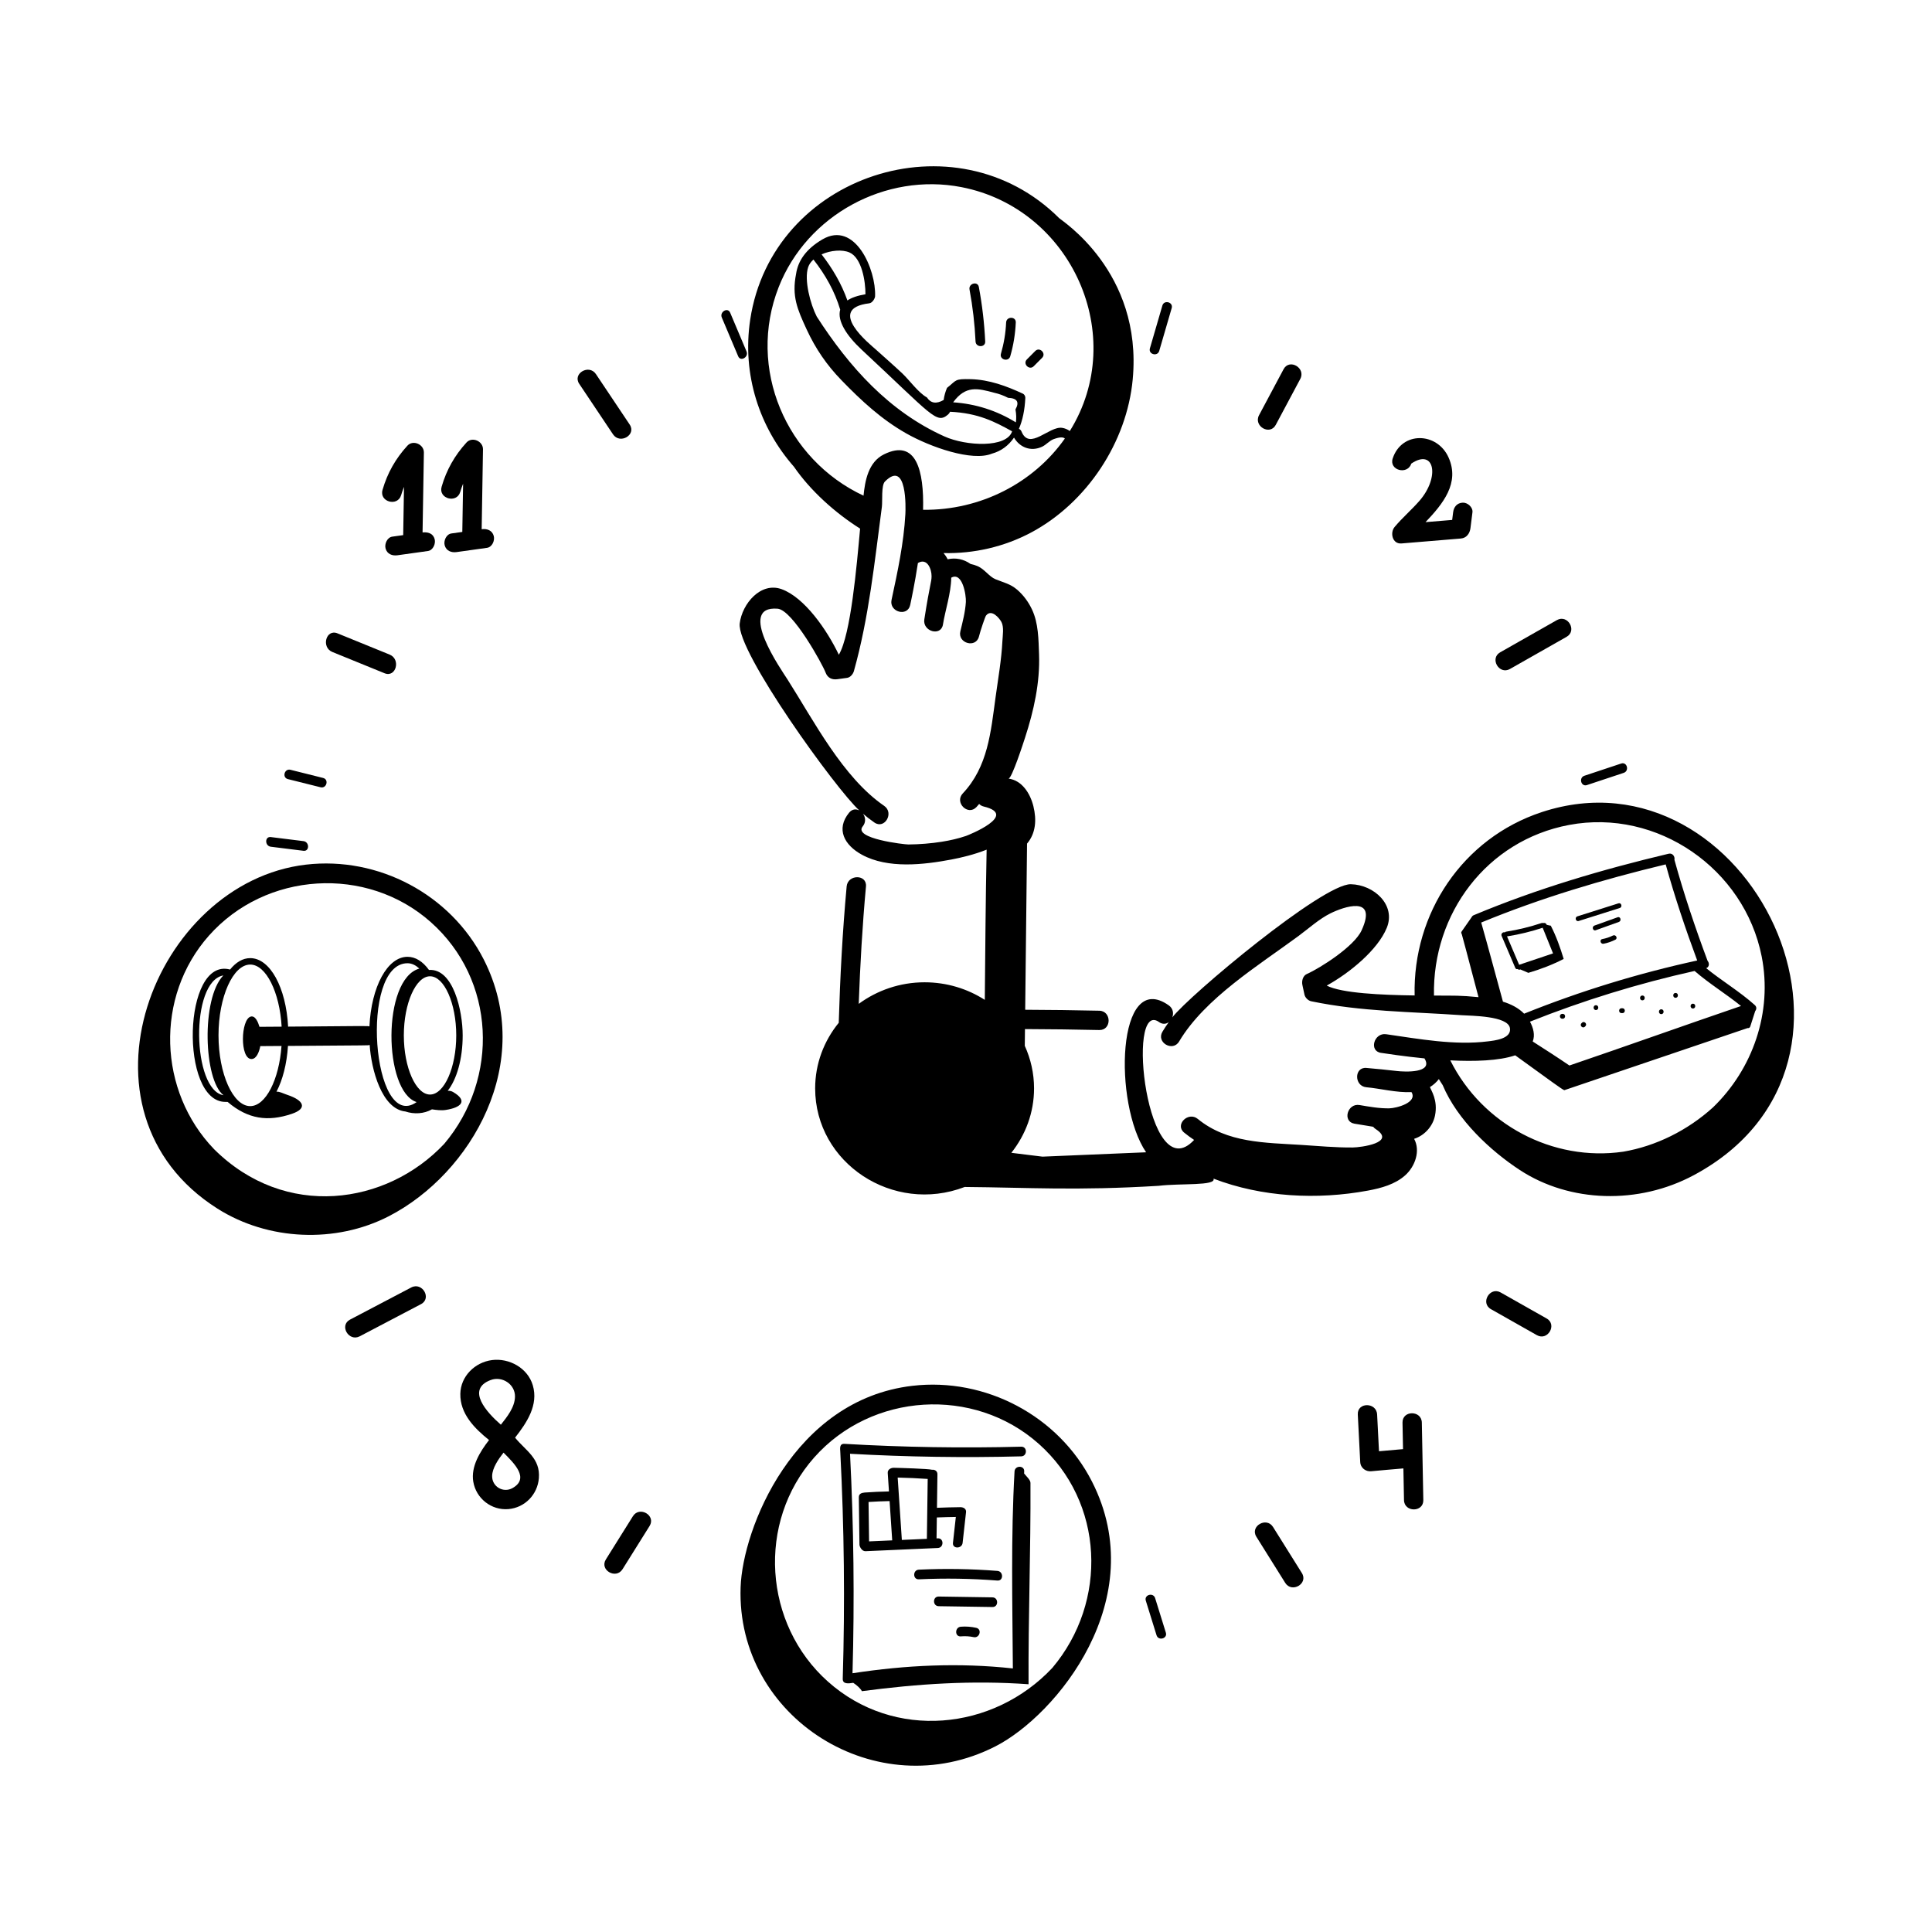 <svg id="Layer_1" enable-background="new 0 0 300 300" height="512" viewBox="0 0 300 300" width="512" xmlns="http://www.w3.org/2000/svg"><g id="Work_Schedule"><g><path d="m245.136 143.012c2.125-.673 4.251-1.346 6.377-2.018.458-.146.262-.87-.2-.724-2.125.673-4.251 1.346-6.376 2.019-.458.145-.263.869.199.723z"/><path d="m251.181 142.432c-1.199.431-2.398.861-3.597 1.291-.451.162-.256.888.199.724 1.199-.431 2.398-.86 3.597-1.291.451-.162.256-.887-.199-.724z"/><path d="m250.454 145.267c-.527.265-1.075.443-1.655.553-.474.091-.273.813.199.724.644-.122 1.25-.335 1.834-.629.431-.217.052-.864-.379-.647z"/><path d="m242.665 157.434c-.026 0-.053 0-.079 0-.483 0-.483.75 0 .75h.079c.482 0 .483-.75 0-.75z"/><path d="m247.817 156.087c-.482 0-.483.75 0 .75.483 0 .483-.75 0-.75z"/><path d="m255.03 154.581c-.482 0-.483.75 0 .75.482 0 .483-.75 0-.75z"/><path d="m260.182 154.184c-.482 0-.483.75 0 .75.483 0 .483-.75 0-.75z"/><path d="m245.649 158.812c-.026.026-.053.053-.079.079-.342.342.188.872.53.53.026-.026.053-.053.079-.079.342-.342-.188-.872-.531-.53z"/><path d="m251.938 156.562c-.053 0-.105 0-.158 0-.483 0-.483.75 0 .75h.158c.482 0 .483-.75 0-.75z"/><path d="m257.962 156.721c-.482 0-.483.75 0 .75.482 0 .483-.75 0-.75z"/><path d="m262.876 155.85c-.482 0-.483.75 0 .75.483 0 .483-.75 0-.75z"/><path d="m34.987 171.1c.069 0 .313 0 .361.009 3.156 2.684 6.248 3.101 9.953 1.852 2.537-.854 1.817-2.115-.634-2.933-.748-.249-1.246-.556-1.734-.51.956-1.823 1.601-4.295 1.784-7.106 13.402-.116 12.324-.05 12.686-.159.246 3.785 1.859 9.963 5.558 10.341 1.343.448 2.886.365 4.112-.337.707.102 1.426.203 2.132.096 2.428-.37 3.485-1.412 1.162-2.78-.281-.165-.562-.21-.846-.196 1.407-1.791 2.325-4.937 2.325-8.598 0-3.839-1.475-10.43-5.235-10.165-.962-1.333-2.108-2.043-3.334-2.043-3.129 0-5.621 4.66-5.911 10.813-.314-.083.439-.088-12.627.028-.323-6.062-2.791-10.636-5.885-10.636-1.159 0-2.226.652-3.129 1.772-7.364-1.987-7.815 20.552-.736 20.552zm35.859-10.322c0 4.977-1.863 9.182-4.069 9.182s-4.07-4.205-4.07-9.182 1.864-9.182 4.07-9.182 4.069 4.205 4.069 9.182zm-7.569-11.208c.72 0 1.336.362 1.837.831-5.822 1.633-5.579 19.075-.421 20.729-.004.003-.008.007-.012.01-6.867 4.821-8.901-21.569-1.403-21.569zm-24.424.206c2.465 0 4.572 4.295 4.881 9.643-1.148.009-2.295.021-3.443.024-.209-.706-.634-1.769-1.349-1.591-1.569.417-1.72 6.594.108 6.594.814 0 1.211-1.201 1.369-2.004 1.098-.003 2.195-.015 3.293-.023-.37 5.206-2.442 9.339-4.859 9.339-2.669 0-4.923-5.033-4.923-10.991 0-5.957 2.254-10.99 4.923-10.99zm-4.174 1.69c-3.462 3.581-3.051 16.264.033 18.6-4.876-.779-5.221-17.688-.033-18.6z"/><path d="m241.749 96.293c-2.932 1.665-5.865 3.33-8.797 4.995-1.679.953-.169 3.546 1.514 2.591 2.932-1.665 5.865-3.33 8.797-4.996 1.679-.953.169-3.546-1.514-2.59z"/><path d="m199.314 57.329c-1.269 2.378-2.537 4.756-3.806 7.134-.908 1.702 1.68 3.22 2.59 1.514 1.269-2.378 2.537-4.755 3.806-7.133.908-1.703-1.68-3.22-2.59-1.515z"/><path d="m97.779 65.927c-1.748-2.612-3.496-5.226-5.244-7.838-1.068-1.597-3.668-.097-2.591 1.514 1.748 2.613 3.496 5.226 5.244 7.839 1.068 1.597 3.668.097 2.591-1.515z"/><path d="m51.61 101.24c2.699 1.1 5.398 2.199 8.097 3.299 1.787.729 2.565-2.173.798-2.893-2.699-1.1-5.398-2.199-8.097-3.299-1.787-.729-2.565 2.173-.798 2.893z"/><path d="m63.86 199.916c-3.171 1.665-6.341 3.329-9.511 4.994-1.71.897-.195 3.487 1.514 2.59 3.17-1.664 6.341-3.329 9.511-4.993 1.71-.897.195-3.487-1.514-2.591z"/><path d="m96.67 243.663c1.399-2.236 2.798-4.473 4.198-6.709 1.027-1.642-1.568-3.149-2.591-1.515-1.399 2.236-2.798 4.473-4.198 6.71-1.027 1.642 1.568 3.148 2.59 1.514z"/><path d="m202.158 244.269c-1.493-2.386-2.986-4.771-4.479-7.157-1.022-1.633-3.619-.129-2.591 1.514 1.493 2.386 2.986 4.771 4.479 7.158 1.022 1.633 3.619.128 2.59-1.515z"/><path d="m238.646 207.323c1.683.952 3.196-1.639 1.514-2.59-2.378-1.347-4.757-2.692-7.136-4.038-1.683-.952-3.196 1.638-1.514 2.59 2.378 1.347 4.757 2.692 7.136 4.038z"/><path d="m180.494 47.443c-.645 2.216-1.291 4.432-1.936 6.648-.271.929 1.177 1.325 1.446.398.645-2.216 1.291-4.433 1.936-6.648.271-.929-1.177-1.325-1.446-.398z"/><path d="m112.081 49.305c.848 2.007 1.696 4.014 2.544 6.021.374.886 1.667.122 1.295-.757-.848-2.007-1.696-4.014-2.543-6.021-.374-.886-1.667-.122-1.295.758z"/><path d="m42.049 129.979c-.956-.118-.947 1.383 0 1.5 1.691.211 3.382.421 5.073.631.956.119.947-1.382 0-1.5-1.691-.21-3.382-.42-5.073-.631z"/><path d="m50.175 120.801c-1.691-.423-3.382-.846-5.073-1.269-.937-.233-1.336 1.213-.399 1.447 1.691.423 3.382.845 5.073 1.268.937.234 1.336-1.212.399-1.446z"/><path d="m181.034 253.519c-.555-1.788-1.111-3.576-1.666-5.364-.285-.919-1.734-.527-1.447.398.555 1.788 1.111 3.576 1.666 5.365.285.919 1.734.526 1.447-.399z"/><path d="m251.731 118.561c-1.903.633-3.806 1.266-5.708 1.898-.912.303-.521 1.752.399 1.446 1.903-.633 3.805-1.266 5.708-1.897.912-.304.521-1.753-.398-1.447z"/><path d="m130.48 225.458c.607 11.733.733 23.472.381 35.216-.026.864.864.754 1.63.635.548.359 1.11.852 1.344 1.296 8.702-1.148 17.125-1.704 25.879-1.076-.054-10.563.35-20.7.297-31.262-.002-.477-.638-1.019-.989-1.465.006-.106.009-.213.015-.319.055-.964-1.446-.961-1.5 0-.576 10.196-.328 20.387-.26 30.591-8.351-.913-16.608-.523-24.899.747.319-11.365.193-22.725-.386-34.08 8.858.492 17.714.632 26.584.4.963-.024.967-1.525 0-1.5-9.154.238-18.294.091-27.436-.441-.831-.048-.687.732-.66 1.259z"/><path d="m133.358 232.51c.037 2.446.062 4.893.099 7.339.005.333.39 1.046.933 1.022 3.745-.166 7.49-.333 11.234-.499.961-.042.967-1.542 0-1.5-.066.003-.132.006-.198.009.016-1.083.03-2.166.045-3.249.983-.039 1.967-.064 2.951-.078-.149 1.341-.298 2.682-.447 4.022-.107.958 1.394.951 1.5 0 .177-1.59.354-3.18.531-4.771.057-.516-.401-.774-.882-.771-1.211.01-2.421.049-3.631.096.023-1.732.045-3.466.072-5.199.008-.524-.431-.754-.836-.708-.626-.161-5.008-.29-5.953-.305-.382-.007-.968.237-.93.797.064.958.128 1.917.192 2.875-1.254.026-2.506.079-3.757.169-.519.043-.929.198-.921.75zm6.681 6.61c-.216-3.228-.431-6.455-.647-9.683 1.555.034 3.109.105 4.661.213-.045 3.1-.082 6.198-.128 9.298-1.295.057-2.591.114-3.886.172zm-1.496.066c-1.198.053-2.395.106-3.593.159-.029-2.04-.054-4.08-.083-6.119 1.088-.07 2.177-.117 3.268-.139.136 2.033.271 4.065.407 6.099z"/><path d="m154.877 243.928c-4.065-.317-8.126-.381-12.198-.192-.961.044-.967 1.544 0 1.5 4.073-.188 8.134-.125 12.198.192.962.074.958-1.426 0-1.5z"/><path d="m154.109 248.037c-2.783-.042-5.566-.085-8.349-.128-.966-.015-.966 1.485 0 1.5 2.783.043 5.566.086 8.349.128.966.016.966-1.484 0-1.5z"/><path d="m149.194 252.596c-.955.079-.963 1.58 0 1.5.674-.056 1.33-.025 1.991.117.941.204 1.343-1.241.399-1.446-.79-.171-1.584-.237-2.39-.171z"/><path d="m160.513 56.872c.435-.437.871-.874 1.306-1.311.682-.685-.378-1.746-1.061-1.061-.435.437-.871.874-1.306 1.311-.682.685.378 1.745 1.061 1.061z"/><path d="m156.871 55.326c.498-1.718.78-3.469.86-5.255.043-.966-1.457-.963-1.5 0-.074 1.655-.345 3.265-.806 4.855-.269.929 1.178 1.326 1.447.399z"/><path d="m152.983 53.027c-.136-2.849-.467-5.668-.99-8.472-.176-.948-1.622-.547-1.446.398.498 2.673.807 5.358.936 8.073.046.961 1.546.967 1.5 0z"/><path d="m237.318 151.064c1.906-.555 3.725-1.253 5.49-2.162-.531-1.75-1.164-3.54-2.003-5.163-.216-.032-.431-.081-.643-.142-.006-.014-.011-.028-.017-.042-.095-.235-.342-.287-.528-.22-.067-.027-.144-.039-.236-.008-1.806.599-3.642 1.046-5.521 1.344-.095.016-.156.061-.2.115-.256-.117-.639.19-.489.543.707 1.655 1.413 3.312 2.12 4.967.079.185.236.221.381.174.08.089.199.138.351.087.021-.007.043-.014.064-.021.411.177.821.353 1.232.528zm-3.312-5.671c.018-.001.033.005.052.002 1.867-.297 3.692-.74 5.487-1.334.537 1.327 1.073 2.654 1.61 3.982-1.754.589-3.509 1.178-5.263 1.768-.629-1.473-1.257-2.945-1.886-4.418z"/><path d="m220.39 77.793c-1.225 1.398-2.637 2.605-3.834 4.033-.751.895-.352 2.678 1.061 2.561 3.075-.255 6.15-.511 9.224-.766.916-.075 1.394-.833 1.491-1.607.103-.821.206-1.642.309-2.462.098-.782-.76-1.533-1.5-1.5-.896.04-1.395.662-1.5 1.5-.049.394-.099.787-.148 1.182-1.379.114-2.759.229-4.138.343 2.699-2.838 5.352-6.063 3.579-10.038-1.766-3.961-7.264-4.113-8.674.146-.608 1.837 2.288 2.624 2.893.797 3.625-2.438 4.462 2.131 1.238 5.812z"/><path d="m213.838 219.639c-.096-1.922-3.097-1.933-3 0 .124 2.457.252 4.914.376 7.372.05.999.931 1.52 1.696 1.445 1.668-.163 3.339-.295 5.008-.442.031 1.639.063 3.278.094 4.917.037 1.928 3.037 1.935 3 0-.077-4.011-.154-8.021-.231-12.03-.037-1.929-3.037-1.935-3 0 .026 1.373.053 2.746.079 4.119-1.244.108-2.487.219-3.731.329-.097-1.903-.195-3.807-.291-5.71z"/><path d="m73.493 230.088c.442 2.605 2.818 4.465 5.446 4.245 2.56-.215 4.535-2.263 4.737-4.804.245-3.081-2.044-4.259-3.695-6.29 1.817-2.321 3.668-5.065 2.748-8.148-.796-2.668-3.658-4.247-6.342-3.897-2.64.345-4.862 2.512-4.907 5.245-.051 3.099 2.198 5.352 4.458 7.17-1.406 1.812-2.844 4.129-2.446 6.479zm6.086.983c-1.429.799-3.186-.214-3.16-1.878.019-1.245.992-2.642 1.769-3.63 1.686 1.688 4.073 4.009 1.391 5.508zm-3.383-16.78c1.776-.665 3.795.651 3.772 2.565-.02 1.643-1.213 3.137-2.193 4.372-2.184-1.9-5.456-5.485-1.579-6.938z"/><path d="m66.443 85.562c.803-.112 1.242-1.137 1.048-1.846-.195-.71-.775-1.148-1.876-1.043.068-4.135.136-8.27.205-12.405.021-1.264-1.679-2.026-2.561-1.061-1.839 2.015-3.105 4.248-3.862 6.87-.536 1.858 2.358 2.652 2.893.798.128-.444.282-.863.442-1.277-.041 2.499-.083 4.997-.124 7.496-.562.078-1.125.157-1.687.235-.803.112-1.242 1.137-1.048 1.846.238.864 1.04 1.16 1.845 1.047 1.575-.22 3.15-.439 4.725-.66z"/><path d="m70.099 82.834c-.803.112-1.242 1.137-1.048 1.846.238.864 1.04 1.16 1.845 1.047 1.575-.22 3.15-.44 4.725-.66.803-.112 1.242-1.137 1.048-1.846-.238-.864-1.04-1.16-1.845-1.047-.01.001-.021.003-.031.004.068-4.135.136-8.27.205-12.405.021-1.264-1.679-2.026-2.561-1.061-1.839 2.015-3.105 4.248-3.862 6.87-.537 1.858 2.357 2.652 2.893.798.128-.444.282-.863.442-1.277-.041 2.499-.083 4.997-.124 7.496-.562.078-1.125.157-1.687.235z"/><path d="m33.782 187.683c7.854 4.97 18.359 5.428 26.616 1.161 12.797-6.611 22.834-23.924 14.714-39.865-5.152-10.113-16.363-16.028-27.602-14.719-23.65 2.757-37.504 38.38-13.729 53.423zm-1.334-42.403c8.811-9.932 24.482-10.931 34.434-2.103 10.113 8.971 10.685 24.266 2.103 34.434-8.959 9.524-24.699 11.809-35.739.838-8.675-9.001-9.237-23.655-.799-33.169z"/><path d="m154.562 271.177c9.445-4.818 24.313-22.837 15-41.12-5.204-10.215-16.527-16.19-27.88-14.869-18.482 2.153-26.365 22.19-26.681 31.273-.707 20.296 21.173 34.097 39.56 24.716zm-28.119-44.878c8.912-10.045 24.762-11.054 34.827-2.125 10.229 9.073 10.805 24.542 2.126 34.826-9.182 9.761-24.566 11.275-34.827 2.126-10.024-8.938-11.072-24.742-2.126-34.827z"/><path d="m239.386 126.111c-12.292 4.058-20.026 15.735-19.722 28.462-5.144-.068-11.364-.345-13.65-1.531 3.572-1.973 7.917-5.538 9.322-8.963 1.456-3.548-1.966-6.696-5.574-6.777-4.366-.098-25.067 17.232-27.731 20.679.236-.619.138-1.386-.545-1.869-8.084-5.72-8.639 15.281-3.52 22.815-5.363.236-10.727.459-16.09.677-1.612-.193-3.223-.395-4.835-.596 2.201-2.776 3.526-6.239 3.526-10.004 0-2.351-.52-4.584-1.439-6.609.009-.852.019-1.719.029-2.6 3.843.014 7.689.062 11.54.148 1.931.043 1.931-2.957 0-3-3.84-.086-7.674-.134-11.506-.148.099-8.753.215-18.347.288-25.799 1.359-1.601 1.506-3.687.991-5.786-.5-2.039-1.792-4.039-3.874-4.31.505.066 2.365-5.712 2.57-6.343 1.364-4.187 2.338-8.568 2.176-12.968-.086-2.32-.09-4.805-1.082-6.925-.545-1.167-1.326-2.239-2.301-3.084-1.064-.922-2.127-1.124-3.365-1.631-1.005-.411-1.674-1.545-2.789-2.036-.352-.154-.722-.262-1.098-.343-1.046-.747-2.331-1.011-3.555-.724-.174-.353-.391-.674-.637-.967 4.667.114 9.425-.95 13.673-3.231 8.59-4.62 14.79-13.98 15.7-23.74 1.564-16.77-11.178-24.734-11.423-25.038-16.098-16.042-44.595-6.736-47.974 15.776-1.283 8.545 1.438 16.739 6.793 22.827 2.556 3.716 6.396 7.168 10.272 9.611-.527 5.766-1.434 16.432-3.302 19.586-1.846-3.875-5.327-8.889-8.871-10.179-3.254-1.186-6.145 2.261-6.519 5.312-.531 4.336 15.006 25.823 18.576 29.049-.499-.271-1.112-.247-1.591.34-2.089 2.558-.742 5.037 1.979 6.525 4.047 2.215 9.61 1.564 13.938.743 1.408-.268 3.51-.752 5.438-1.526-.16 7.774-.207 15.55-.285 23.325-2.684-1.72-5.895-2.729-9.346-2.729-3.843 0-7.38 1.257-10.23 3.349.223-6.072.564-12.13 1.124-18.229.176-1.922-2.825-1.909-3 0-.649 7.083-1.016 14.108-1.227 21.168-2.287 2.806-3.663 6.338-3.663 10.183 0 11.608 12.096 19.573 23.218 15.312 9.953.082 17.311.597 30.119-.18 3.368-.416 8.961.045 8.519-1.114 7.486 2.878 16.104 3.323 23.989 1.855 2.068-.385 4.193-.963 5.764-2.361 1.571-1.398 2.402-3.827 1.398-5.676 1.611-.511 2.896-1.936 3.238-3.591.5-2.417-.632-3.965-.781-4.446.541-.326 1.008-.753 1.383-1.24.189.32.395.625.594.936 2.295 5.449 7.45 10.217 11.966 13.177 7.774 5.097 18.444 5.414 27.037.803 32.735-17.563 8.422-66.948-23.634-56.366zm4.268 1.985c13.691-2.577 27.198 6.802 29.895 20.4 1.73 8.724-1.424 17.539-7.551 23.454-3.945 3.576-8.868 6.02-13.945 6.884-10.931 1.588-21.892-4.228-26.851-14.182 3.715.188 7.549.083 10.079-.783 5.866 4.259 7.175 5.2 7.536 5.373.129.062.137.026.189.008 9.45-3.203 18.901-6.406 28.351-9.609.17.027.356-.041.423-.25.256-.797.511-1.594.767-2.391.213-.266.265-.641-.064-.937-2.352-2.107-5.094-3.735-7.544-5.723.505-.193.517-.792.212-1.147-1.927-5.164-3.68-10.372-5.147-15.686.107-.481-.268-1.093-.905-.941-10.271 2.439-20.389 5.422-30.139 9.494-.274.117-.303.111-.494.43-.499.714-.998 1.429-1.498 2.143-.102.146-.077.288.007.391.901 3.264 1.723 6.548 2.608 9.814-2.858-.281-3.699-.235-6.915-.244-.266-12.698 8.167-24.087 20.985-26.499zm-10.277 27.44c-1.125-4.096-2.214-8.201-3.376-12.286 9.283-3.826 18.893-6.681 28.647-9.028 1.407 5.051 3.069 10.008 4.893 14.922-9.193 2.001-18.151 4.751-26.877 8.259-.876-.894-2.027-1.478-3.287-1.866zm10.322 9.915c-1.875-1.278-3.786-2.502-5.697-3.727.392-1.014.085-2.122-.427-3.08 8.31-3.309 16.829-5.93 25.56-7.874 2.272 1.975 4.87 3.55 7.21 5.441-8.896 3.041-17.747 6.207-26.646 9.239zm-63.729-6.751c.562.398 1.111.32 1.519.011-.349.488-.684.984-.988 1.497-.989 1.663 1.604 3.174 2.591 1.514 3.994-6.722 12.411-11.855 18.541-16.383 1.568-1.158 3.204-2.646 4.953-3.513 2.006-.995 7.382-2.909 4.845 2.634-1.157 2.528-6.443 5.865-8.508 6.783-.623.276-.817 1.095-.689 1.693.106.497.213.994.319 1.491.102.479.567.948 1.048 1.048 7.778 1.618 15.5 1.614 23.393 2.165 1.432.101 7.139.085 7.466 1.988.292 1.704-2.477 1.953-3.408 2.071-5.164.656-10.728-.378-15.816-1.107-1.888-.271-2.704 2.619-.797 2.893.889.128 3.533.544 6.748.861 1.453 2.327-3.082 2.098-4.266 1.961-1.58-.184-3.163-.342-4.748-.479-1.923-.166-1.912 2.835 0 3 2.059.178 4.691.869 7.003.752.982 1.632-2.348 2.506-3.468 2.523-1.54.023-3.089-.256-4.6-.513-1.888-.322-2.7 2.568-.797 2.893 4.028.688 2.453.28 3.301.834 3.255 2.127-2.297 2.851-3.565 2.863-2.652.025-5.362-.234-8.005-.401-5.606-.354-11.492-.291-16.05-4.032-1.481-1.216-3.615.896-2.121 2.121.51.419 1.027.79 1.548 1.14-7.321 7.859-10.634-21.98-5.445-18.309zm-59.053-114.129c4.4-11.194 16.595-17.799 28.367-15.516 17.142 3.325 26.003 23.139 16.838 37.872-.358-.249-.763-.429-1.198-.493-2.024-.302-5.073 3.602-6.301.576-.086-.211-.235-.346-.406-.422.568-1.312.907-2.923.995-4.81.011-.241-.146-.543-.371-.647-2.568-1.193-5.235-2.181-8.107-2.254-2.572-.065-2.151.147-3.683 1.353-.257.598-.43 1.224-.521 1.878-1.133.652-2.0.52-2.601-.396-1.326-.727-2.718-2.691-3.82-3.729-1.349-1.271-2.749-2.482-4.124-3.725-.824-.743-7.855-6.334-1.012-7.159.518-.062.897-.79.909-1.086.175-4.11-3.099-11.825-8.186-8.835-2.595 1.525-3.788 3.372-4.082 5.355-.681 3.453.173 5.441 1.641 8.62 1.387 3.001 3.113 5.523 5.416 7.896 3.091 3.185 6.186 6.059 10.046 8.248 3.785 2.146 10.243 4.4 13.298 3.148 1.427-.39 2.579-1.238 3.44-2.494.894 1.529 2.616 2.225 4.357 1.415.639-.297 1.155-.948 1.81-1.182.972-.347 1.461-.32 1.73-.092-4.833 6.869-13.074 11.18-22.017 11.068.151-6.048-1.039-11.084-6.069-8.611-2.455 1.206-2.949 4.153-3.179 6.419-12.006-5.611-18.141-19.749-13.169-32.398zm25.735 23.199c-8.598-3.866-14.788-10.786-19.83-18.618-.97-1.882-2.004-5.702-1.325-7.679.153-.445.442-.835.814-1.172 1.839 2.341 3.301 4.915 4.156 7.781-.493 1.702.954 4.005 3.339 6.224 10.995 10.228 11.601 11.607 13.417 10.052.142-.122.234-.266.299-.42 4.414.205 6.932 1.55 9.637 3.035-.822 2.611-7.14 2.312-10.507.797zm-12.264-22.076c-1.235.202-2.16.529-2.803.959-.919-2.603-2.318-4.97-4.009-7.155 1.427-.64 3.216-.78 4.323-.3 1.938.841 2.501 4.531 2.49 6.496zm23.293 17.881c.141.768.149 1.43.058 2.008-2.979-1.843-6.257-2.879-9.735-3.112 1.934-2.648 3.794-2.188 6.382-1.484.747.166 1.462.428 2.144.784 1.414.055 1.798.656 1.151 1.805zm-11.404 67.126c-1.671.266-3.526.417-5.232.427-.568.004-8.638-.901-7.077-2.813.53-.649.424-1.423.035-1.963.574.488 1.164.95 1.777 1.372 1.594 1.097 3.096-1.502 1.514-2.591-6.433-4.426-10.912-13.189-15.03-19.659-.865-1.358-7.96-11.468-1.52-10.956 2.353.188 7.024 8.741 7.446 9.899.306.839.982 1.168 1.845 1.048.503-.07 1.007-.141 1.51-.21.5-.069.921-.595 1.048-1.048 2.327-8.292 3.214-16.988 4.345-25.505.117-.885-.119-3.333.475-3.93 3.468-3.486 3.22 4.208 3.174 5.048-.247 4.506-1.201 8.928-2.147 13.329-.405 1.883 2.486 2.688 2.893.798.163-.761.716-3.331 1.201-6.524 1.461-.852 2.131.979 2.12 2.044-.01.99-.236 1.027-1.124 6.705-.295 1.889 2.595 2.702 2.893.797.335-2.14 1.256-4.849 1.286-7.265 1.75-.98 2.334 2.755 2.271 3.772-.095 1.536-.495 3.062-.856 4.549-.455 1.876 2.438 2.676 2.893.798.217-.896.956-3.056 1.084-3.225.856-1.132 2.108.429 2.401.986.42.799.193 2.093.151 2.959-.142 2.895-.668 5.852-1.06 8.715-.739 5.394-1.184 10.801-5.094 14.944-1.324 1.403.793 3.529 2.121 2.121.151-.16.281-.325.424-.487.172.182.403.327.714.401 5.494 1.315-2.444 4.459-2.748 4.563-1.209.414-2.472.699-3.733.899z"/></g></g></svg>